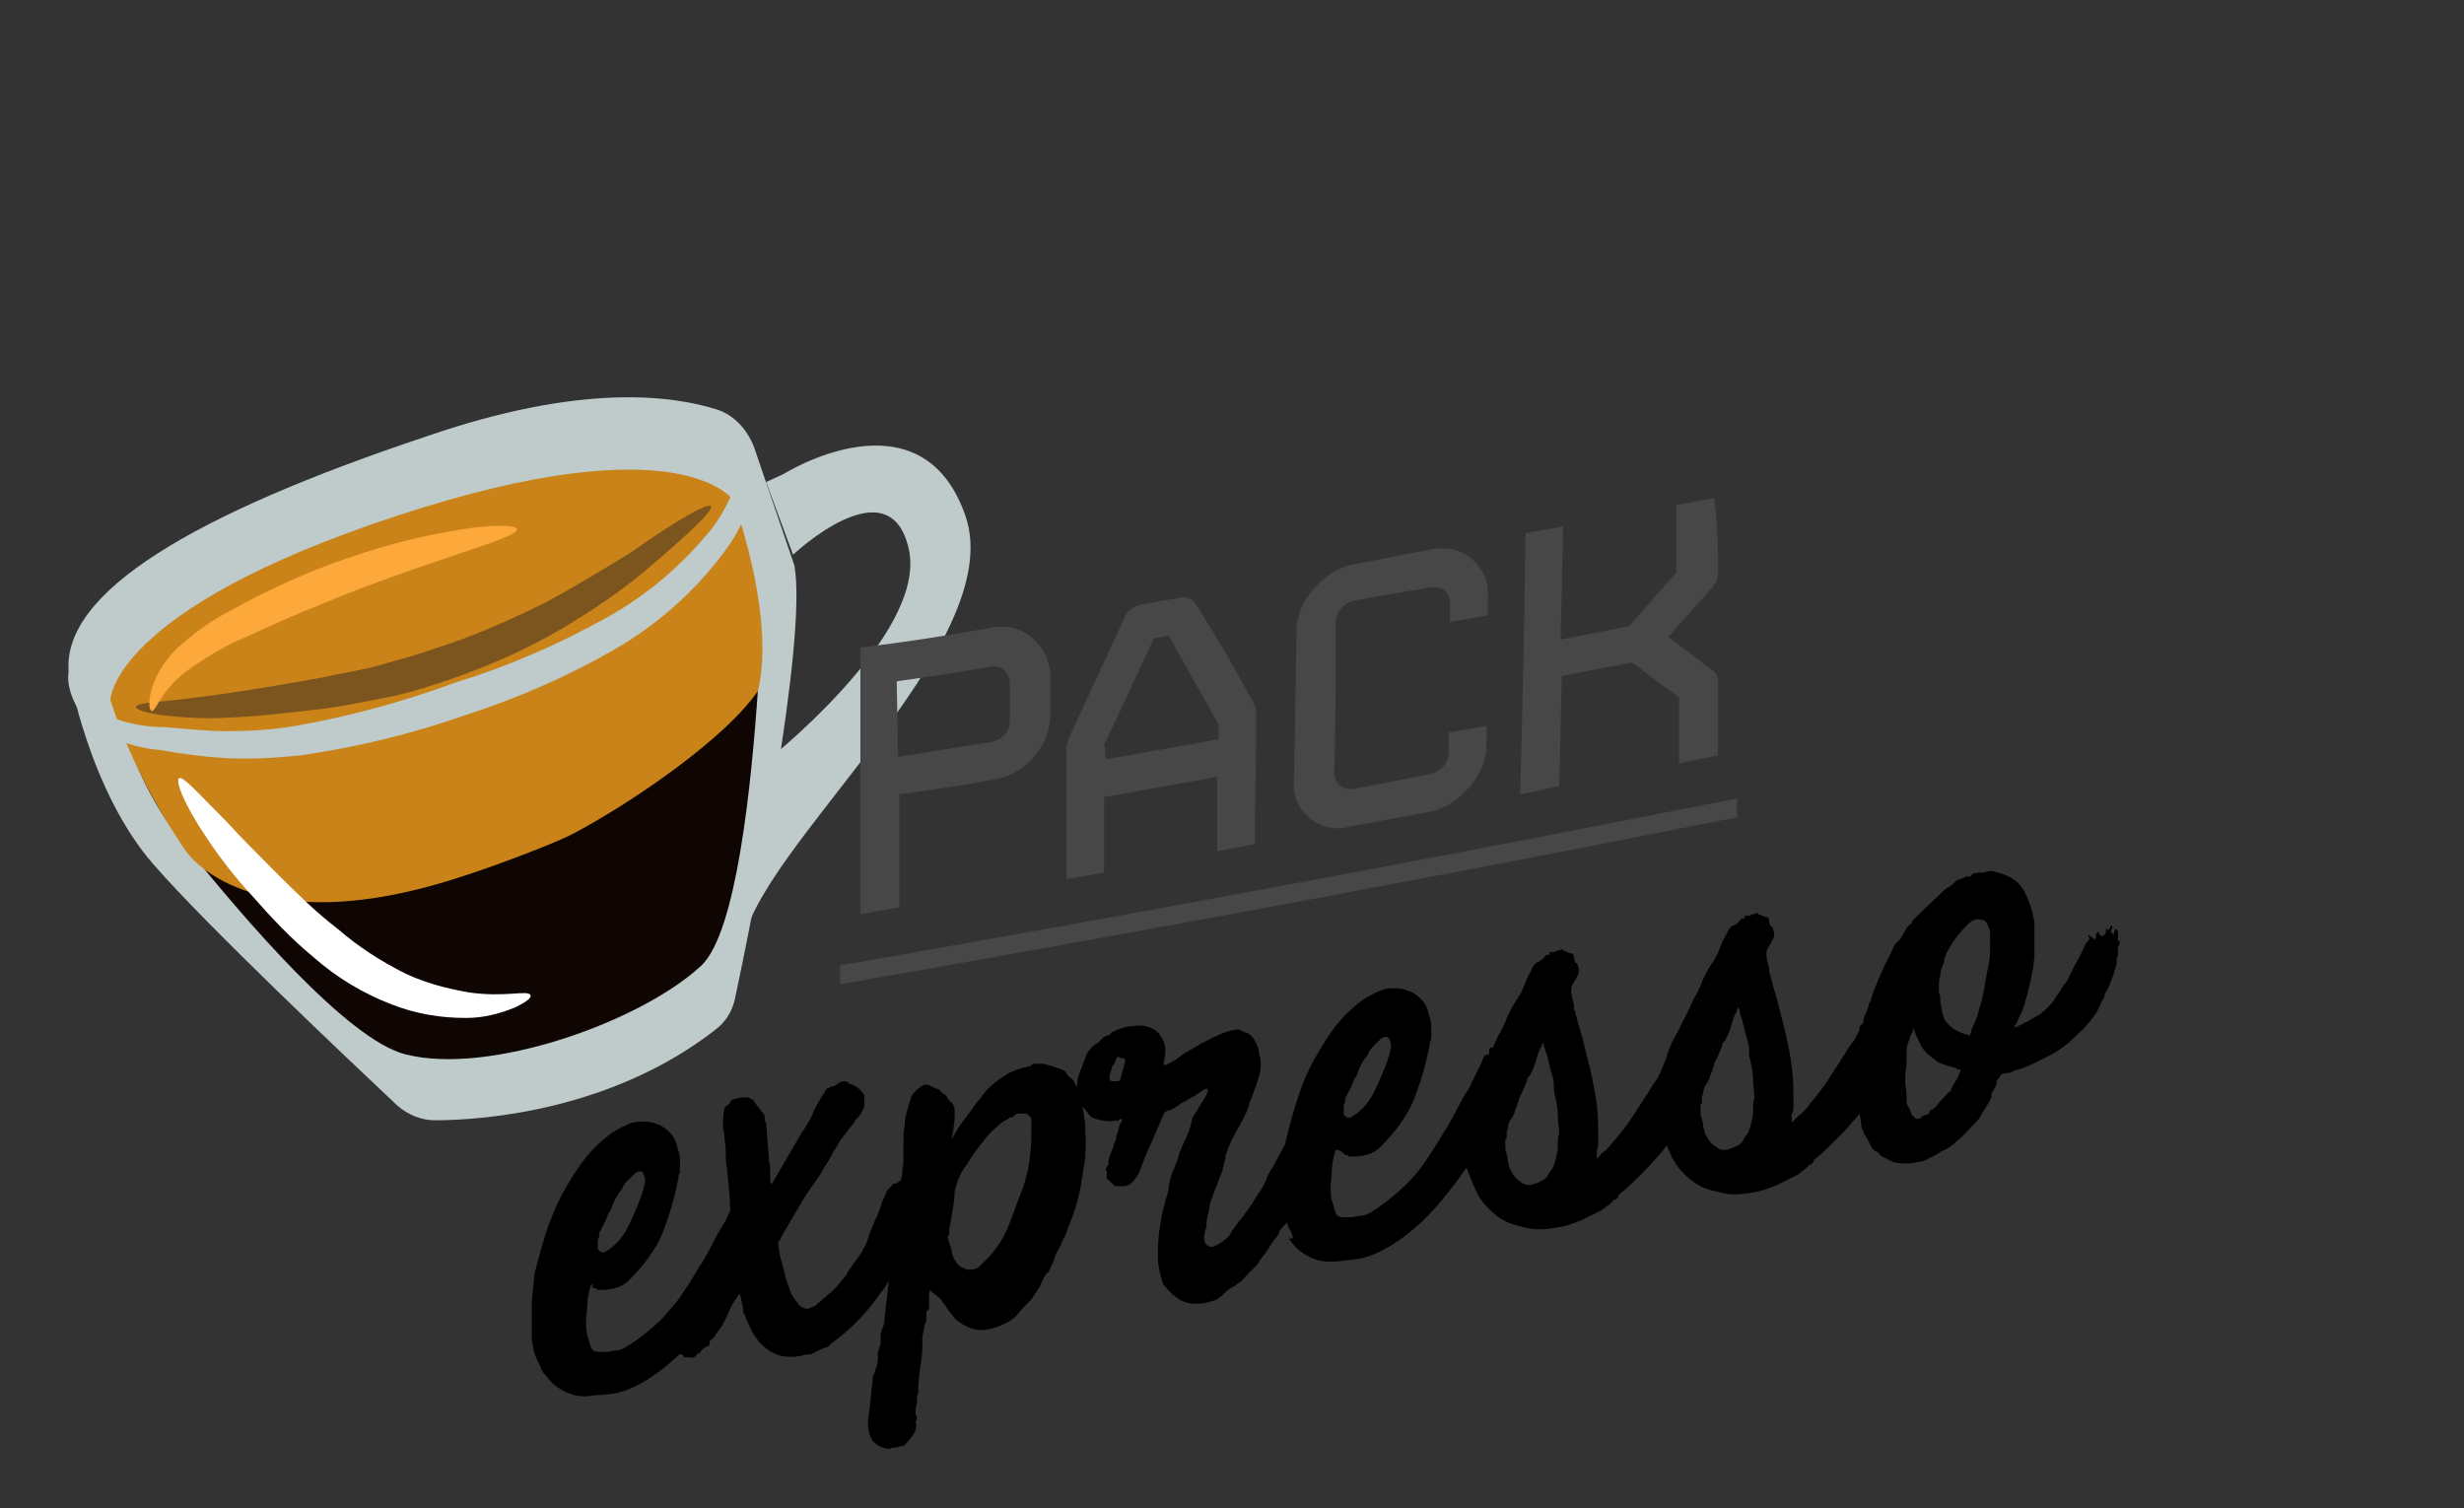 <svg version="1.1" id="expresso" xmlns="http://www.w3.org/2000/svg" x="0" y="0" viewBox="0 0 183 112" xml:space="preserve"><rect x="0" y="0" width="183" height="112" fill="#333333" stroke="none"/><style>.st0{fill:#becbca}.st6{fill:#474747}</style><path class="st0" d="M5.1 49.9s1.5 8.8 6.3 14.3c4 4.6 14.6 14.6 18.1 17.9.8.7 1.8 1.1 2.8 1.1 3.8 0 13.2-.8 20.8-6.7.8-.6 1.3-1.4 1.5-2.4C55.8 68.5 60 47.6 59 42l-1.5-4.4-1.5-4.4c-.5-1.3-1.5-2.4-2.8-2.8-3.2-1-9.9-2-21.5 2C14.3 38.2 4.6 44 5.1 49.9z"/><path class="st0" d="M58.2 35.2s10.2-6.4 13.5 3.1-15.8 25-16.5 31.9l1.4-13.4s12.3-9.6 10.9-16-8.6.4-8.6.4l-2-5.4 1.3-.6z"/><path d="M9.6 55.4l-1.1-2.8s1.3-7.5 20.3-14 25.6-1.4 25.6-1.4l.4 1.3c1.2 4.1 1.7 8.4 1.5 12.6-.5 7.3-1.6 18.1-4.2 20.6-4.5 4.2-15.8 8.2-22 6.6-4.3-1.1-11.9-10-16.1-15.2-1.9-2.2-3.4-4.9-4.4-7.7z" fill="#0f0503"/><path d="M56.3 51.3c1.2-5.2-1.3-12.6-1.8-14.1 0 0-3.7-5.9-25 1.1S8.2 52 8.2 52c1.3 4 3.2 7.7 5.6 11.2 0 0 4.7 7.2 20.8 1.8 1.6-.5 6.5-2.3 8-3.1 4.7-2.5 11.4-7.2 13.7-10.6z" fill="#ca8319"/><path d="M52.8 37.6c.2.3-1.7 2.1-4.9 4.8-1.9 1.6-4 3-6.2 4.3-2.7 1.6-5.5 2.8-8.4 3.8-1.5.5-3 1-4.6 1.3-1.5.3-3 .6-4.4.8-2.5.3-4.9.6-7.4.7-1.7.1-3.3 0-5-.2-1.2-.2-1.8-.4-1.8-.6s.7-.3 1.8-.4 2.8-.3 4.9-.6 4.5-.7 7.2-1.2c1.3-.3 2.8-.5 4.2-.9s2.9-.8 4.3-1.3c2.8-.9 5.5-2.1 8.1-3.4 2.4-1.3 4.5-2.6 6.3-3.7 3.4-2.4 5.7-3.7 5.9-3.4z" fill="#7c541e"/><path class="st0" d="M54.7 31.5c.1 0 .7.7 1.2 2.3.3 1.1.2 2.2-.1 3.2-.4 1.3-1 2.6-1.8 3.7-2.1 2.9-4.7 5.3-7.8 7.2-3.7 2.2-7.6 3.9-11.6 5.2-4 1.4-8.1 2.4-12.3 3-1.9.2-3.8.3-5.6.2-1.6-.1-3.2-.3-4.8-.6-1.4-.1-2.7-.5-4-1.1-1-.5-1.8-1.4-2.3-2.3-.8-1.6-.5-2.6-.4-2.6s.3.9 1.3 2.1c.5.7 1.3 1.2 2.1 1.6 1.2.4 2.4.6 3.6.6 1.4.1 3 .3 4.6.3 1.8 0 3.5-.1 5.2-.4 4-.7 8-1.8 11.8-3.2 3.9-1.2 7.6-2.8 11.2-4.8 2.9-1.6 5.4-3.7 7.5-6.2.8-.9 1.4-2 1.9-3.1.4-.8.5-1.7.5-2.6-.1-1.5-.4-2.4-.2-2.5z"/><path d="M39.4 73.9c.1.2-.3.5-1.1.9-1.2.5-2.4.8-3.7.8-1.9 0-3.7-.3-5.5-1-2.1-.8-4.1-2-5.8-3.5-1.7-1.4-3.2-3-4.6-4.6-1.2-1.3-2.3-2.7-3.3-4.2-1.7-2.5-2.4-4.3-2.1-4.5s1.5 1.2 3.6 3.3c1 1.1 2.2 2.3 3.6 3.7 1.4 1.4 2.9 2.9 4.6 4.2 1.5 1.3 3.2 2.4 5 3.3 1.5.7 3 1.1 4.7 1.4 2.7.4 4.4-.2 4.6.2z" fill="#fff"/><path d="M38.4 39.3c.1.7-6.7 2.3-14.6 5.6-2 .8-3.8 1.6-5.5 2.4-1.5.6-2.8 1.4-4.1 2.3-2.2 1.5-2.6 3.2-2.9 3.2-.2 0-.3-.5-.1-1.4.3-1.2 1-2.3 1.9-3.2 1.3-1.2 2.7-2.2 4.3-3 1.8-1 3.7-1.9 5.6-2.7 3.5-1.4 7.1-2.5 10.8-3.1 2.8-.5 4.6-.4 4.6-.1z" fill="#fca83a"/><path class="st6" d="M66.7 67.4l-2.8.5V48.1c3.9-.5 5.9-.8 9.8-1.5 1.1-.2 2.2.1 3 .8.8.7 1.3 1.7 1.3 2.8V53c0 1.2-.4 2.3-1.2 3.2-.8.9-1.8 1.5-3 1.7-2.8.5-4.2.7-7 1.1v8.4zm0-11.2c2.8-.4 4.2-.7 7-1.1.8-.2 1.3-.8 1.3-1.6v-2.8c0-.6-.5-1.2-1.1-1.2h-.3c-2.8.5-4.2.7-7 1.1l.1 5.6zM93.2 52.4c.1.2.1.4.1.6 0 3.9-.1 5.8-.1 9.7l-2.8.5v-5.5c-3.4.6-5.1.9-8.4 1.5v5.6l-2.8.5v-9.7c0-.2.1-.4.1-.6l4.2-9.1c.2-.5.7-.9 1.3-1l2.8-.5c.5-.2 1 .1 1.3.6 1.8 2.9 2.7 4.4 4.3 7.4zm-11.1 4c3.4-.6 5.1-.9 8.4-1.5v-1.1l-3.7-6.6-1.1.2c-1.5 3.2-2.2 4.8-3.7 7.9.1.5.1.7.1 1.1zM100.2 61.4c-1 .3-2.2 0-3-.7-.8-.7-1.2-1.7-1.1-2.7.1-4.4.1-6.6.2-11.1 0-1.2.5-2.3 1.3-3.2.8-.9 1.8-1.6 3-1.8l5.7-1.1c1.1-.2 2.2 0 3 .7.8.7 1.3 1.7 1.2 2.8v1.4l-2.8.5v-1.4c0-.6-.4-1.1-1-1.2h-.4l-5.7 1c-.8.2-1.4.8-1.4 1.7 0 4.5 0 6.7-.1 11.1 0 .6.4 1.1 1 1.2h.4l5.7-1.1c.8-.2 1.4-.8 1.4-1.7v-1.4l2.8-.5v1.4c0 1.2-.5 2.3-1.3 3.2-.8.9-1.8 1.6-3 1.8l-5.9 1.1zM127.6 42.6c0 .4-.2.7-.4 1l-3.3 3.7c1.3 1 2 1.5 3.3 2.5.3.2.4.5.4.9v5.4l-2.9.6v-4.9c-1.4-1-2.1-1.6-3.5-2.6l-5.2 1c-.1 3.3-.1 4.9-.2 8.2l-2.9.6c.2-7.8.3-11.4.4-19.4l2.8-.5c-.1 3.4-.1 5.1-.2 8.4l5.1-1 3.5-4v-5l2.8-.5c.3 2.3.3 3.4.3 5.6zM62.4 73.1v-1.4c22.3-3.9 44.4-8 66.6-12.4v1.4c-22.1 4.4-44.3 8.5-66.6 12.4z"/><path d="M43.9 95.4c-.2.6-.3 1.2-.3 1.9-.1.7-.1 1.3 0 1.8.1.3.2.7.3 1 .1.2.3.3.5.3h.7c.2 0 .4-.1.6-.1.3 0 .5-.1.7-.2 1-.6 2-1.4 2.9-2.3.4-.5.9-1 1.3-1.6.4-.6.8-1.2 1.2-1.9.4-.6.8-1.3 1.1-1.9.3-.6.6-1.1.9-1.6.1-.1.1-.2.2-.4l.3-.6.3-.6c.1-.2.2-.4.2-.5.1-.1.1-.3.2-.3.1-.1.2-.1.3-.1v-.1-.2c0-.1 0-.1.1-.2h.4s.1 0 .1.1c0-.1.1-.1.3-.2.2-.1.3 0 .4.2l.1.1.1.1s.1.1.1.2v.2h.2l-.5 1.8h.1c.1 0 .1 0 .1.1-.1.5-.3 1-.5 1.4-.5 1.1-1.1 2.3-1.9 3.6-.7 1.3-1.6 2.5-2.5 3.6-.9 1.1-1.9 2.1-3 2.9s-2.2 1.4-3.3 1.6c-.2 0-.5.1-1 .1s-.8.1-1 .1c-.3 0-.6 0-1-.1-.3-.1-.6-.2-.9-.4-.2-.1-.5-.3-.7-.5-.2-.2-.4-.5-.6-.7-.1-.1-.1-.2-.2-.3 0-.1-.1-.2-.1-.3-.2-.3-.3-.6-.4-.9-.1-.3-.1-.6-.2-1v-.7-.6-.6-.5-.5l.2-2c.3-1.2.6-2.3 1-3.5.4-1.1.9-2.2 1.5-3.2s1.2-1.9 2-2.7c.8-.8 1.6-1.4 2.7-1.8.3-.1.6-.1 1-.1s.7.1.9.2c.2 0 .4.2.6.3.5.4.8.8.9 1.4.1.3.2.6.2.9v1c-.1.1-.1.2-.1.3-.3 1.6-.7 2.9-1.2 4.2-.5 1.2-1.4 2.4-2.5 3.5-.2.2-.5.4-.8.5-.3.1-.7.2-1.2.2h-.1-.2l-.1-.1c-.2 0-.3-.1-.4-.2.3 0 .2-.1 0-.1zm.5-2.7c0 .1.1.2.1.2s.1 0 .1.1H44.9c.7-.4 1.3-1 1.7-1.8.4-.8.7-1.5 1-2.3.1-.2.1-.4.2-.6 0-.2.1-.3.1-.5v-.3c0-.1-.1-.2-.1-.3-.1-.2-.1-.2-.2-.2s-.2 0-.4.1l-.6.6c-.1.1-.3.3-.4.6-.4.5-.6.9-.7 1.2-.1.3-.2.5-.3.6-.1.2-.1.3-.2.5l-.4.8c-.1.1-.1.2-.1.3 0 .1 0 .3-.1.3v.4c0-.1 0 0 0 0v.3zm11.7-4.6c0 .1 0 .1 0 0z"/><path d="M54.4 91.3c0-.4-.1-.8-.1-1.2-.1-.4-.1-.8-.1-1.2l-.2-2.1c-.1-.4-.1-.9-.1-1.3s-.1-.8-.1-1.3c-.1-.2-.1-.4-.1-.7 0-.3 0-.7.1-1.2l.1-.1.1-.1c.2-.1.3-.3.3-.4l.7-.2h.5c.1 0 .3.1.4.2.1 0 .1 0 .1.1l.6.8c.1.1.2.2.2.4s0 .3.1.4l.2 2.6c0 .3.1.5.1.8v.7c0 .2 0 .3.1.4h.1v-.1l2.1-3.6c.2-.3.4-.6.5-.8.2-.3.3-.5.4-.8l.3-.6c.1-.2.2-.3.3-.5.1-.2.2-.3.3-.5.1-.2.3-.2.4-.3.2 0 .4-.1.5-.2.1-.1.3-.2.5-.2s.3.1.4.2c.4.1.7.3 1 .7.1.1.1.3.1.3v.3c0 .2 0 .4-.1.6-.1.2-.2.4-.3.5 0 .1-.1.1-.2.2s-.1.2-.2.3l-1 1.3c-.2.4-.5.8-.7 1.2-.2.4-.5.8-.7 1.2l-.9 1.3-.4.6-1.7 2.9c0 .1 0 .2-.2.3 0 .5.1 1 .3 1.7.2.7.3 1.3.5 1.7.1.5.4.9.6 1.1.1.2.2.3.4.4.2.1.3.1.4.1l.5-.2c.4-.3.8-.7 1.3-1.1.3-.3.5-.5.7-.8.2-.2.4-.4.5-.7.2-.2.3-.5.5-.7.2-.3.4-.5.6-.9.1-.2.3-.5.4-.9.1-.4.3-.8.5-1.3.2-.4.4-.9.5-1.3.2-.4.3-.7.4-.9l.3-.3c.1-.1.1-.2.2-.2s.2 0 .3-.1.1-.1.2-.1c.2 0 .3.1.3.2.1.1.2.2.3.2.2 0 .4.1.5.2l.2.4c.1.3.1.6 0 .8 0 .2-.1.4-.1.6-.1.2-.1.4-.3.7 0 .1-.1.4-.2.7-.1.3-.2.6-.3 1-.1.3-.2.7-.4 1-.1.3-.2.5-.3.6-.2.4-.4.8-.7 1.2-.2.4-.5.7-.7 1-.5.7-1 1.3-1.6 1.9-.6.6-1.2 1.1-1.9 1.6-.1.2-.3.3-.5.3l-.6.3c-.2.1-.4.2-.5.2-.2 0-.4 0-.6.1-.5.1-1 .1-1.5 0l-.3-.1c-.2-.1-.5-.2-.7-.4-.2-.1-.4-.3-.6-.5l-.5-.7-.5-1.1c0-.1-.1-.2-.1-.3-.1 0-.1-.1-.1-.3s-.1-.4-.1-.5c0-.2-.1-.4-.1-.5 0-.2-.1-.2-.1-.2l-.4.6c-.2.3-.3.6-.4.8-.1.2-.2.5-.4.8-.1.2-.2.4-.4.6-.2.3-.3.5-.5.6-.1.1-.1.2-.1.3 0 .1-.1.2-.2.2s-.1.1-.2.1l-.3.3c0 .1-.1.2-.1.1h-.1c0 .1-.1.1-.1.2 0 0-.1.1-.2.1 0 0-.1.1-.3 0h-.4c0-.1-.1-.2-.2-.2s-.2-.1-.2-.2l-.1-.1-.1-.1v-.4l-.3.2v-.5c0-.2 0-.3-.1-.5v-.3c0-.1 0-.2.1-.4l.5-.7c.3-.6.6-1.1.9-1.7.3-.5.6-1.1.9-1.6l1.9-3.1.3.1z"/><path d="M69.1 95.8c-.1.2-.1.4-.1.6v.8s0 .1-.1.1c-.1.1-.1.2-.1.3v.4c0 .1 0 .1-.1.3l-.1.5-.1.5v.8c0 .5-.1 1.1-.2 1.8s-.1 1.2-.1 1.6c-.1.1-.1.3-.1.5s0 .3-.1.6v.3c0 .1 0 .2.1.3 0 .1 0 .2-.1.4.1.4 0 .7-.2 1-.2.3-.4.5-.6.7-.1.1-.2.1-.3.1-.1 0-.2.1-.4.1-.1 0-.3 0-.4.1-.4 0-.8-.1-1.3-.6-.3-.5-.4-1.1-.3-1.8l.1-.7c0-.3.1-.7.1-1 0-.3.1-.6.1-.9 0-.2 0-.4.1-.5 0-.1.1-.2.1-.3 0-.1.1-.2.1-.3 0-.1.1-.3.1-.5v-.3-.1-.1s0-.2.1-.3c0-.2.1-.3.1-.4v-.1-.1-.4c0-.2.1-.5.2-.7.1-.3.1-.5.1-.7.1-.8.2-1.6.3-2.6 0-1 .1-1.9.3-2.9.1-.4.1-.8.2-1.1 0-.4.1-.7.1-1.1.1-.5.2-.9.2-1.4 0-.5.1-1 .2-1.5 0-.3.1-.7.1-1.1v-1.3c0-.4 0-.9.1-1.3 0-.4.1-.8.2-1.1.1-.4.2-.7.3-1 .1-.2.4-.5.7-.7.1-.1.3-.2.6-.1.1 0 .1.1.2.1 0 0 .1 0 .2.1l.3.1s.1 0 .1.1c0 0 .1 0 .1.1.1.1.3.2.4.3.1.2.2.4.4.5.1.1.1.2.2.4v.8c0 .3-.1.6-.1.9-.1.3-.1.5-.1.6.3-.6.7-1.2 1.1-1.7.4-.5.7-1 1-1.3.5-.8 1.2-1.3 1.8-1.7s1.3-.6 1.8-.7c.1 0 .1 0 .2-.1s.2-.1.3-.1h.4c.2 0 .3 0 .5.1.1 0 .4.1.7.2.3.1.6.2.7.4.1.2.2.3.4.4.1.1.2.3.3.5.1 0 .1.2.2.5s.2.7.3 1.1.1.8.2 1.2v.7c.1.6 0 1.3 0 1.9-.1.6-.2 1.3-.3 1.9-.1.7-.3 1.4-.5 2-.2.7-.5 1.3-.7 1.9-.2.3-.3.7-.5 1s-.3.7-.4 1c-.1.1-.1.2-.2.4s-.1.3-.3.4c-.2.3-.3.6-.5 1l-.6.9c-.4.4-.8.8-1.1 1.2-.3.3-.6.5-.9.6-.3.2-.7.3-1.1.4-.4.1-.8.1-1.2 0-.4-.1-.8-.3-1.3-.7-.2-.2-.3-.4-.5-.6-.2-.3-.3-.5-.5-.7 0 0-.1-.1-.1-.2-.7-.6-.8-.6-.8-.7zm1.4-4.5v.3c0 .1-.1.2-.1.3 0 .1.1.4.2.7.1.3.1.6.2.7 0 .1.1.3.2.4.1.2.2.3.4.4.2.1.4.2.5.2.2 0 .4 0 .6-.1.1 0 .2-.1.2-.1l.2-.2.5-.5c.1-.1.3-.3.5-.6.4-.5.8-1.2 1.1-2l.9-2.4c.5-1.3.7-2.7.7-4.4v-.4-.4c0-.2-.2-.4-.4-.5h-.7c-.2.2-.3.3-.5.3-.1.1-.3.2-.5.3-.5.4-1 .8-1.5 1.5-.5.6-.9 1.2-1.2 1.7-.4.5-.7 1.1-.9 2 0 .8-.2 1.7-.4 2.8z"/><path d="M97 82.1h.8c.1-.1.2-.1.3 0 0 .1.1.1.2.1.1.2.1.3.1.4 0 .1.1.1.2.2.1 0 .1.1 0 .2s-.1.1 0 .2c.1.2.1.3.1.4v.3c-.1.2-.1.5-.1.7 0 .2-.1.4-.2.7l-.3.6c-.1.2-.2.4-.3.7 0 .1-.1.3-.2.5s-.2.5-.4.7c-.1.3-.3.5-.4.7-.1.2-.2.4-.2.5-.1.3-.3.5-.4.7-.1.2-.2.3-.3.5s-.2.3-.3.5c-.1.2-.2.3-.4.5-.1.1-.2.2-.2.4-.1.1-.1.2-.2.3-.3.3-.5.7-.7 1-.2.3-.5.6-.7 1l-.4.4-.4.4c-.2.2-.3.4-.5.5-.2.1-.3.3-.6.4-.1.1-.3.2-.3.2-.1.1-.2.1-.2.2-.1.1-.2.1-.2.2-.1.1-.2.1-.4.3-1 .4-1.8.4-2.4.2-.6-.2-1.1-.7-1.6-1.3-.2-.6-.4-1.3-.4-2s0-1.3.1-2c.1-.4.1-.8.2-1.2l.3-1.2c.1-.3.2-.6.2-.9.1-.5.2-1 .4-1.3.1-.3.3-.7.4-1.2.2-.4.3-.8.5-1.1.1-.3.3-.7.4-1.2 0-.2.1-.4.4-.8.2-.4.4-.7.6-1 .2-.3.2-.5.2-.6 0-.1-.3 0-.7.3-.1.1-.3.2-.5.3s-.4.3-.7.4c-.2.1-.4.3-.6.4-.2.1-.4.2-.5.2-.1 0-.1.1-.2.1 0 .1-.1.1-.1.2l-.9 2.1c-.3.6-.6 1.4-.9 2.2-.2.3-.3.5-.5.7-.2.2-.4.3-.7.3h-.5c-.1 0-.2-.1-.3-.2l-.3-.3c-.1 0-.1 0-.1-.1v-.1-.1-.1-.2c-.1-.1-.1-.2 0-.3 0-.1.1-.1.1-.2.1-.1 0-.2 0-.3 0 0 .1-.1.1-.3.1-.2.1-.3.2-.5s.1-.4.2-.6c.1-.2.1-.3.1-.4.1-.3.2-.5.2-.7.1-.2.1-.3.2-.4 0-.1.1-.2 0-.2s-.1 0-.2.1-.2.1-.2 0c-.3.1-.6.1-1.1 0-.5-.1-.8-.2-.9-.4-.1-.1-.2-.3-.4-.5s-.3-.4-.3-.5c-.1-.2-.1-.5-.2-.9 0-.3 0-.7.1-1 .1-.2.1-.4.2-.5 0-.1.1-.2.1-.3s.1-.2.1-.3c.1-.1.1-.3.2-.5.2-.3.4-.6.6-.7.2-.1.4-.3.7-.6.1 0 .2-.1.3-.1s.2-.1.2-.2c.6-.3 1.2-.5 1.7-.5.5-.1 1 0 1.4.2.4.2.6.5.8.9.2.4.2 1 0 1.7.1.1.1.1.2.1.1-.1.5-.2 1-.6s1-.6 1.6-1c.6-.3 1.2-.6 1.7-.8.6-.2 1-.3 1.2-.2.2.1.3.2.5.2.2.1.3.2.4.3.1.1.2.3.3.5.1.2.2.4.2.7l.1.4c.1.6 0 1.1-.2 1.7-.2.6-.4 1.1-.6 1.6-.1.5-.4 1.1-.8 1.8s-.7 1.3-.9 1.9c-.1.2-.1.4-.1.5 0 .1-.1.2-.1.4 0 .1-.1.2-.1.4 0 .1-.1.3-.2.5-.1.3-.2.6-.3.8-.1.3-.2.5-.3.8-.1.3-.2.6-.2.9-.1.3-.2.7-.2 1.2-.2.6-.2 1-.1 1.2s.3.3.5.3.5-.2.8-.4c.3-.2.6-.5.7-.8.2-.2.4-.6.7-.9.3-.4.5-.7.8-1.1.2-.4.5-.8.7-1.1.2-.4.4-.7.4-.9.2-.4.5-.8.8-1.4.3-.6.6-1.1.8-1.5.2-.2.3-.5.5-.9s.4-.7.5-.9c.1-.2.1-.3.2-.3-.1-.2 0-.3.1-.3zm-13.6-3.5c-.1 0-.2 0-.3-.1s-.2.1-.3.4c-.1.2-.2.3-.2.3s0 .1-.1.4c-.1.2-.1.4-.1.5 0 .1.1.2.2.2h.3c.1 0 .2 0 .3-.1.1-.4.2-.8.3-1.1.1-.4.1-.5-.1-.5z"/><path d="M99.2 85.4c-.2.6-.3 1.2-.3 1.9-.1.7-.1 1.3 0 1.8.1.3.2.7.3 1 .1.2.3.3.5.3h.7c.2 0 .4-.1.6-.1.3 0 .5-.1.7-.2 1-.6 2-1.4 2.9-2.3.4-.4.9-1 1.3-1.6.4-.6.8-1.2 1.2-1.9.4-.6.8-1.3 1.1-1.9.3-.6.6-1.1.9-1.6.1-.1.1-.2.2-.4l.3-.6.3-.6c.1-.2.2-.4.2-.5.1-.1.1-.3.2-.3.1-.1.2-.1.3-.1v-.1-.2c0-.1 0-.1.1-.2h.4s.1 0 .1.1c0-.1.1-.1.3-.2.2-.1.3 0 .4.2l.1.1.1.1s.1.1.1.2v.2h.2l-.5 1.8h.1c.1 0 .1 0 .1.1-.1.5-.3 1-.5 1.4-.5 1.1-1.1 2.3-1.9 3.6-.7 1.3-1.6 2.5-2.5 3.6-.9 1.1-1.9 2.1-3 2.9-1.1.8-2.2 1.4-3.3 1.6-.2 0-.5.1-1 .1-.5.1-.8.1-1 .1-.3 0-.6 0-1-.1-.3-.1-.6-.2-.9-.4-.2-.1-.5-.3-.7-.5-.2-.2-.4-.5-.6-.7.4 0 .3-.1.3-.2s-.1-.2-.1-.3c-.2-.3-.3-.6-.4-.9-.1-.3-.1-.6-.2-1v-.7-.6-.6-.5-.5l.2-2c.3-1.2.6-2.3 1-3.5S97.4 79 98 78s1.2-1.9 2-2.7c.8-.8 1.6-1.4 2.7-1.8.3-.1.6-.1 1-.1s.7.1.9.2c.2 0 .4.2.6.3.5.4.8.8.9 1.4.1.3.2.6.2.9v1c-.1.1-.1.2-.1.3-.3 1.6-.7 2.9-1.2 4.2-.5 1.2-1.4 2.4-2.5 3.5-.2.2-.5.4-.8.5-.3.1-.7.2-1.2.2h-.1-.2l-.1-.1c-.2 0-.3-.1-.4-.2-.1-.1-.2-.2-.5-.2zm.6-2.7c0 .1.1.2.1.2s.1 0 .1.1H100.3c.7-.4 1.3-1 1.7-1.8.4-.8.7-1.5 1-2.3.1-.2.1-.4.2-.6 0-.2.1-.3.1-.5v-.3c0-.1-.1-.2-.1-.3-.1-.2-.2-.2-.2-.2s-.2 0-.4.1l-.6.6c-.1.1-.3.3-.4.6-.4.5-.6.9-.7 1.2-.1.3-.2.5-.3.6-.1.2-.1.3-.2.5l-.4.8c-.1.1-.1.2-.1.3 0 .1 0 .3-.1.3v.4c0-.1 0 0 0 0v.3zm11.7-4.6c0 .1 0 0 0 0z"/><path d="M125.5 77.3c-.1.1-.2.2-.1.3 0-.1.1-.1.2-.2l.1.4c.1 0 .1-.1.1-.1 0-.1 0-.1.1-.1l.2.1.2-.2c.1 0 .1 0 .1.1s.1 0 .2 0v.2c-.1.2-.1.3.1.4 0 .1.1.3.1.4.1.1 0 .3 0 .5v.1c-.2.9-.5 1.7-.9 2.4-.2.4-.4.8-.6 1.1-.3.4-.5.7-.7 1.1-.2.4-.5.8-.7 1.1-.2.3-.5.7-.8 1-.4.5-.9 1-1.3 1.4-.4.4-.9.9-1.4 1.3-.1.1-.2.1-.2.2s0 .1-.1.2-.1.1-.2.1c0 0-.1 0-.1.1-.2.2-.3.3-.5.4-.1.1-.3.3-.6.4l-.6.3-.6.3c-.5.2-1 .4-1.5.5-.5.1-1.1.2-1.7.2-.5 0-.9-.1-1.3-.2s-.8-.2-1.2-.4c-.4-.2-.8-.5-1.2-.9-.4-.4-.7-.8-.9-1.2-.2-.4-.4-.9-.6-1.4-.2-.5-.4-1-.5-1.4v-.1l-.1-.4h-.2c0-.1.1-.1 0-.2-.1 0-.1 0-.1.1v-.3c0-.1-.1-.2-.1-.4s0-.4.1-.7c.1-.3.2-.7.4-1.1.2-.4.4-.9.7-1.5v-.1c0-.1 0-.1.1-.2v-.1c.1-.4.3-.7.5-1.1s.4-.7.5-1c.2-.4.5-.9.7-1.4s.5-.9.7-1.4c.2-.6.5-1.1.8-1.6.4-.5.6-1.1.8-1.6.1-.3.3-.5.4-.8 0-.1.1-.1.1-.2l.2-.2c.3-.1.5-.3.6-.4.1-.2.2-.2.2-.2.1.1.2 0 .2-.2h.4s.1-.1.2-.1.2-.1.2-.1c0 .1 0 .1.1 0 0 0 .1 0 .1.1.1 0 .2.1.3.1.1.1.2.1.3.1.1 0 .2.1.2.3 0 .2.1.3.1.4.1 0 .2.1.2.3.1.2.1.4 0 .6-.1.2-.2.4-.4.7-.2.3-.1.9.1 1.5v.3c0 .1 0 .1.1.2v.1c.1.4.2.8.3 1.1.1.3.2.7.3 1.1l.5 2c.2.9.4 1.8.5 2.7.1.9.1 1.8.1 2.7 0 .2 0 .4-.1.6v.7c.2-.3.4-.5.7-.7.2-.2.4-.5.6-.7.5-.6 1-1.2 1.5-2s1-1.5 1.4-2.2c.1-.1.2-.3.3-.4.1-.1.2-.3.3-.5.1-.2.2-.3.2-.5s.1-.3.3-.4c0-.1.1-.1.1-.2s0-.1.1-.2.1-.3.2-.3l.3-.3v.2c0-.1.1-.1.1-.2s.1-.1.1-.2.1-.1.1-.2h.6zm-10.9.1c0 .1-.1.1-.1.2v.1c-.2.3-.3.6-.4 1-.1.3-.2.7-.4 1 0 .1-.1.2-.2.3-.1.1-.1.2-.1.3-.1.2-.2.5-.3.7-.1.3-.3.5-.3.7-.1.3-.2.6-.3.8 0 .2-.2.5-.4.8 0 .1-.1.2-.1.4s-.1.3-.1.4v.3c0 .1 0 .2-.1.2v.5c0 .2 0 .4.1.6 0 .1.1.3.1.6.1.3.1.5.2.6.1.2.2.4.4.6.2.2.4.3.5.4.2.1.4.1.5.1.1 0 .2 0 .4-.1.1 0 .3-.1.5-.2s.3-.2.4-.3c.1-.2.2-.4.4-.6.1-.2.2-.5.3-1 .1-.3.1-.5.1-.8 0-.3 0-.6.1-.8 0-.5-.1-.9-.1-1.4 0-.5-.1-.9-.2-1.4-.1-.3-.1-.6-.1-.9 0-.3-.1-.6-.2-.9l-.3-1.2c0-.1-.1-.2-.1-.3s-.2-.5-.2-.7z"/><path d="M140 74.7c-.1.1-.2.2-.1.3 0-.1.1-.1.2-.2l.1.4c.1 0 .1-.1.1-.1 0-.1 0-.1.1-.1l.2.1.2-.2c.1 0 .1 0 .1.1h.2v.2c-.1.2-.1.3.1.4 0 .1.1.3.1.4.1.1 0 .3 0 .5v.1c-.2.9-.5 1.7-.9 2.4-.2.4-.4.8-.6 1.1-.3.4-.5.7-.7 1.1-.2.4-.5.8-.7 1.1-.2.3-.5.7-.8 1-.4.5-.9 1-1.3 1.4s-.9.9-1.4 1.3c-.1.1-.2.1-.2.2s0 .1-.1.2-.1.1-.2.1c0 0-.1 0-.1.1-.2.2-.3.3-.5.4-.1.1-.3.3-.6.4l-.6.3-.6.3c-.5.2-1 .4-1.5.5-.5.1-1.1.2-1.7.2-.5 0-.9-.1-1.3-.2s-.8-.2-1.2-.4c-.4-.2-.8-.5-1.2-.9-.4-.4-.7-.8-.9-1.2-.2-.4-.4-.9-.6-1.4-.2-.5-.4-1-.5-1.4v-.1l-.1-.4h-.2c0-.1.1-.1 0-.2-.1 0-.1 0-.1.1v-.3c0-.1-.1-.2-.1-.4s0-.4.1-.7c.1-.3.2-.7.4-1.1.2-.4.4-.9.7-1.6v-.1c0-.1 0-.1.1-.2v-.1c.1-.4.3-.7.5-1.1s.4-.7.5-1c.2-.4.5-.9.7-1.4s.5-.9.7-1.4c.2-.6.5-1.1.8-1.6.4-.5.6-1.1.8-1.6.1-.3.3-.5.4-.8 0-.1.1-.1.1-.2l.2-.2c.3-.1.5-.3.6-.4.1-.2.2-.2.2-.2.1.1.2 0 .2-.2h.4s.1-.1.2-.1.2-.1.2-.1c0 .1 0 .1.1 0 0 0 .1 0 .1.1.1 0 .2.1.3.1.1.1.2.1.3.1.1 0 .2.1.2.3 0 .2.1.3.1.4.1 0 .2.1.2.3.1.2.1.4 0 .6-.1.2-.2.4-.4.7-.2.3-.1.9.1 1.5v.3c0 .1 0 .1.1.2v.1c.1.4.2.8.3 1.1.1.3.2.7.3 1.1l.5 2c.2.9.4 1.8.5 2.7.1.9.1 1.8.1 2.7 0 .2 0 .4-.1.6s0 .4 0 .6v.1c.2-.3.4-.5.7-.7.2-.2.5-.5.6-.7.5-.6 1-1.2 1.5-2s1-1.5 1.4-2.2c.1-.1.2-.3.3-.4.1-.1.2-.3.3-.5.1-.2.2-.3.2-.5s.1-.3.3-.4c0-.1.1-.1.1-.2s0-.1.1-.2.1-.3.2-.3l.3-.3v.2c0-.1.1-.1.1-.2s.1-.1.1-.2.1-.1.1-.2c.4.1.5.1.6.1zm-10.9.1c0 .1-.1.1-.1.2v.1c-.2.3-.3.6-.4 1-.1.3-.2.7-.4 1 0 .1-.1.2-.2.3-.1.1-.1.2-.1.3-.1.2-.2.5-.3.7-.1.3-.3.5-.3.7-.1.3-.2.6-.3.8 0 .2-.2.5-.4.8 0 .1-.1.2-.1.4s-.1.3-.1.4v.3c0 .1 0 .2-.1.2v.5c0 .2 0 .4.1.6 0 .1.1.3.1.6.1.3.1.5.2.6.1.2.2.4.4.6.2.2.4.3.5.4.2.1.4.1.5.1.1 0 .2 0 .4-.1.1 0 .3-.1.5-.2s.3-.2.4-.3c.1-.2.2-.4.4-.6.1-.2.2-.5.3-1 .1-.3.1-.5.1-.8 0-.3 0-.6.1-.8 0-.5-.1-.9-.1-1.4 0-.5-.1-.9-.2-1.4-.1-.3-.1-.6-.1-.9 0-.3-.1-.6-.2-.9l-.3-1.2c0-.1-.1-.2-.1-.3-.1-.3-.1-.5-.2-.7z"/><path d="M144.3 66.2c.1-.1.2-.2.4-.3.2-.1.3-.2.5-.4.1-.1.2-.2.4-.2.1-.1.3-.1.4-.2h.3c.1 0 .1-.1.2-.2.3-.1.6-.1.9-.1.1-.1.3-.1.5-.1s.4.1.5.1c.3.1.6.2.8.3s.5.3.7.5c.4.4.6.9.8 1.4.2.5.3 1 .4 1.5V71c-.1 1.2-.4 2.5-.9 4.1 0 0-.1.1-.1.2-.1.1-.1.2-.2.4s-.1.3-.2.4c-.1.1-.1.2-.1.2s.1 0 .3-.1l.6-.3c.2-.1.5-.3.9-.5.3-.2.5-.4.7-.6.2-.2.4-.4.5-.6.1-.2.3-.4.4-.6.1-.2.3-.5.5-.7.2-.4.4-.9.7-1.4.3-.5.5-1 .7-1.4l.3-.4c-.1-.1-.1-.2-.1-.3l.1.1c.1.1.1.1.2.1 0 .1 0 .1.1.1v.1c.2-.1.2-.3.2-.3-.1-.1 0-.2.2-.3v.2s.1.1.2.1.2 0 .2-.1c.1 0 .1-.1.1-.2s0-.2.1-.3v.2c.1-.1.2-.1.2-.2s.1-.1.1-.2c.1.1.1.2 0 .4-.1.1 0 .2.2.3 0-.2.1-.3.1-.4.1 0 .2.1.2.2v.7c.2 0 .2-.1.2-.1-.1.2-.1.4-.2.6v.6c-.1.1-.1.3-.1.4 0 .1 0 .3-.1.5-.1.4-.2.7-.3.9-.1.3-.2.6-.4.9-.1.1-.1.2-.1.3 0 .1-.1.2-.1.2-.2.3-.3.7-.5 1-.2.3-.4.6-.7.9-.2.3-.6.6-1.1 1.1-.5.5-1 .8-1.5 1.1l-1.2.6c-.6.3-1.1.5-1.6.6-.1.1-.3.2-.6.2s-.4.1-.5.3c-.1.2-.2.2-.2.3v.2l-.2.4c-.1.2-.2.3-.2.4v.2l-.2.4c-.2.3-.3.5-.5.8-.1.3-.4.6-.7.9-.3.3-.6.7-1 1-.4.4-.8.7-1.3.9-.3.2-.6.4-.9.5-.3.2-.6.3-.9.3-.3.1-.6.1-.9.1-.3 0-.6 0-.9-.1l-.6-.3c-.2-.1-.4-.2-.5-.4-.2-.1-.4-.2-.5-.4l-.3-.6c-.1-.1-.1-.2-.2-.3-.1-.1-.1-.2-.1-.3-.1-.1-.2-.4-.2-.8-.2-.9-.3-1.8-.3-2.7s.1-1.8.3-2.8c.1-.3.1-.6.1-1s.1-.7.1-1c.1-.2.1-.3.2-.5s.1-.3.2-.5c0-.2 0-.2.1-.3.2-.7.5-1.4.8-2.1.3-.7.7-1.4 1-2.1.1-.1.2-.3.3-.3.1-.1.2-.2.2-.3.1-.1.2-.3.3-.5.1-.2.2-.3.3-.4.1-.1.2-.1.2-.2s.1-.2.1-.2l2.2-2.1zm1.1 13.2c-.2-.1-.5-.2-.9-.3-.3-.1-.6-.2-.8-.4-.3-.2-.5-.4-.6-.5-.2-.2-.3-.3-.4-.5l-.3-.6c-.1-.2-.2-.5-.3-.8v.2c-.1.2-.2.4-.3.7-.1.3-.2.6-.2.8v1.1c-.1.5-.1.9-.1 1.4.1.4.1.9.1 1.3 0 .2.1.4.2.5.1.2.1.3.2.5l.3.3c.1 0 .2-.1.2 0 0 0 .1 0 .2-.1 0-.1.1-.1.3-.2.2 0 .3-.1.3-.2s.1-.2.2-.2.2-.2.3-.2c.1-.2.2-.3.3-.4.1-.1.2-.3.4-.4.1-.2.2-.3.3-.3l.1-.1v-.1l.2-.4c.1-.1.2-.3.2-.3.1-.1.1-.1.1-.2 0 0 .1-.1.1-.2s.1-.2.1-.3c0-.1.1-.1.1-.1s-.3.1-.3 0zm.9-2.5c0-.1.1-.2.1-.3s.1-.3.1-.3c.2-.4.4-.9.5-1.4.2-.6.3-1.1.4-1.7.1-.6.2-1.1.3-1.6.1-.5.1-.8.1-1V70v-.4-.3c0-.1 0-.2-.1-.4-.1-.4-.3-.6-.6-.6-.4-.1-.7.1-1 .4-.5.5-.9 1-1.2 1.5-.3.5-.5.9-.5 1.1 0 .1-.1.4-.2.6-.1.3-.1.5-.1.6-.1.3-.1.5-.1.6v.6c.1.2.1.3.1.4v.3c0 .1.1.3.1.5s.1.4.2.8c.4.6 1 1 1.9 1.2z"/></svg>